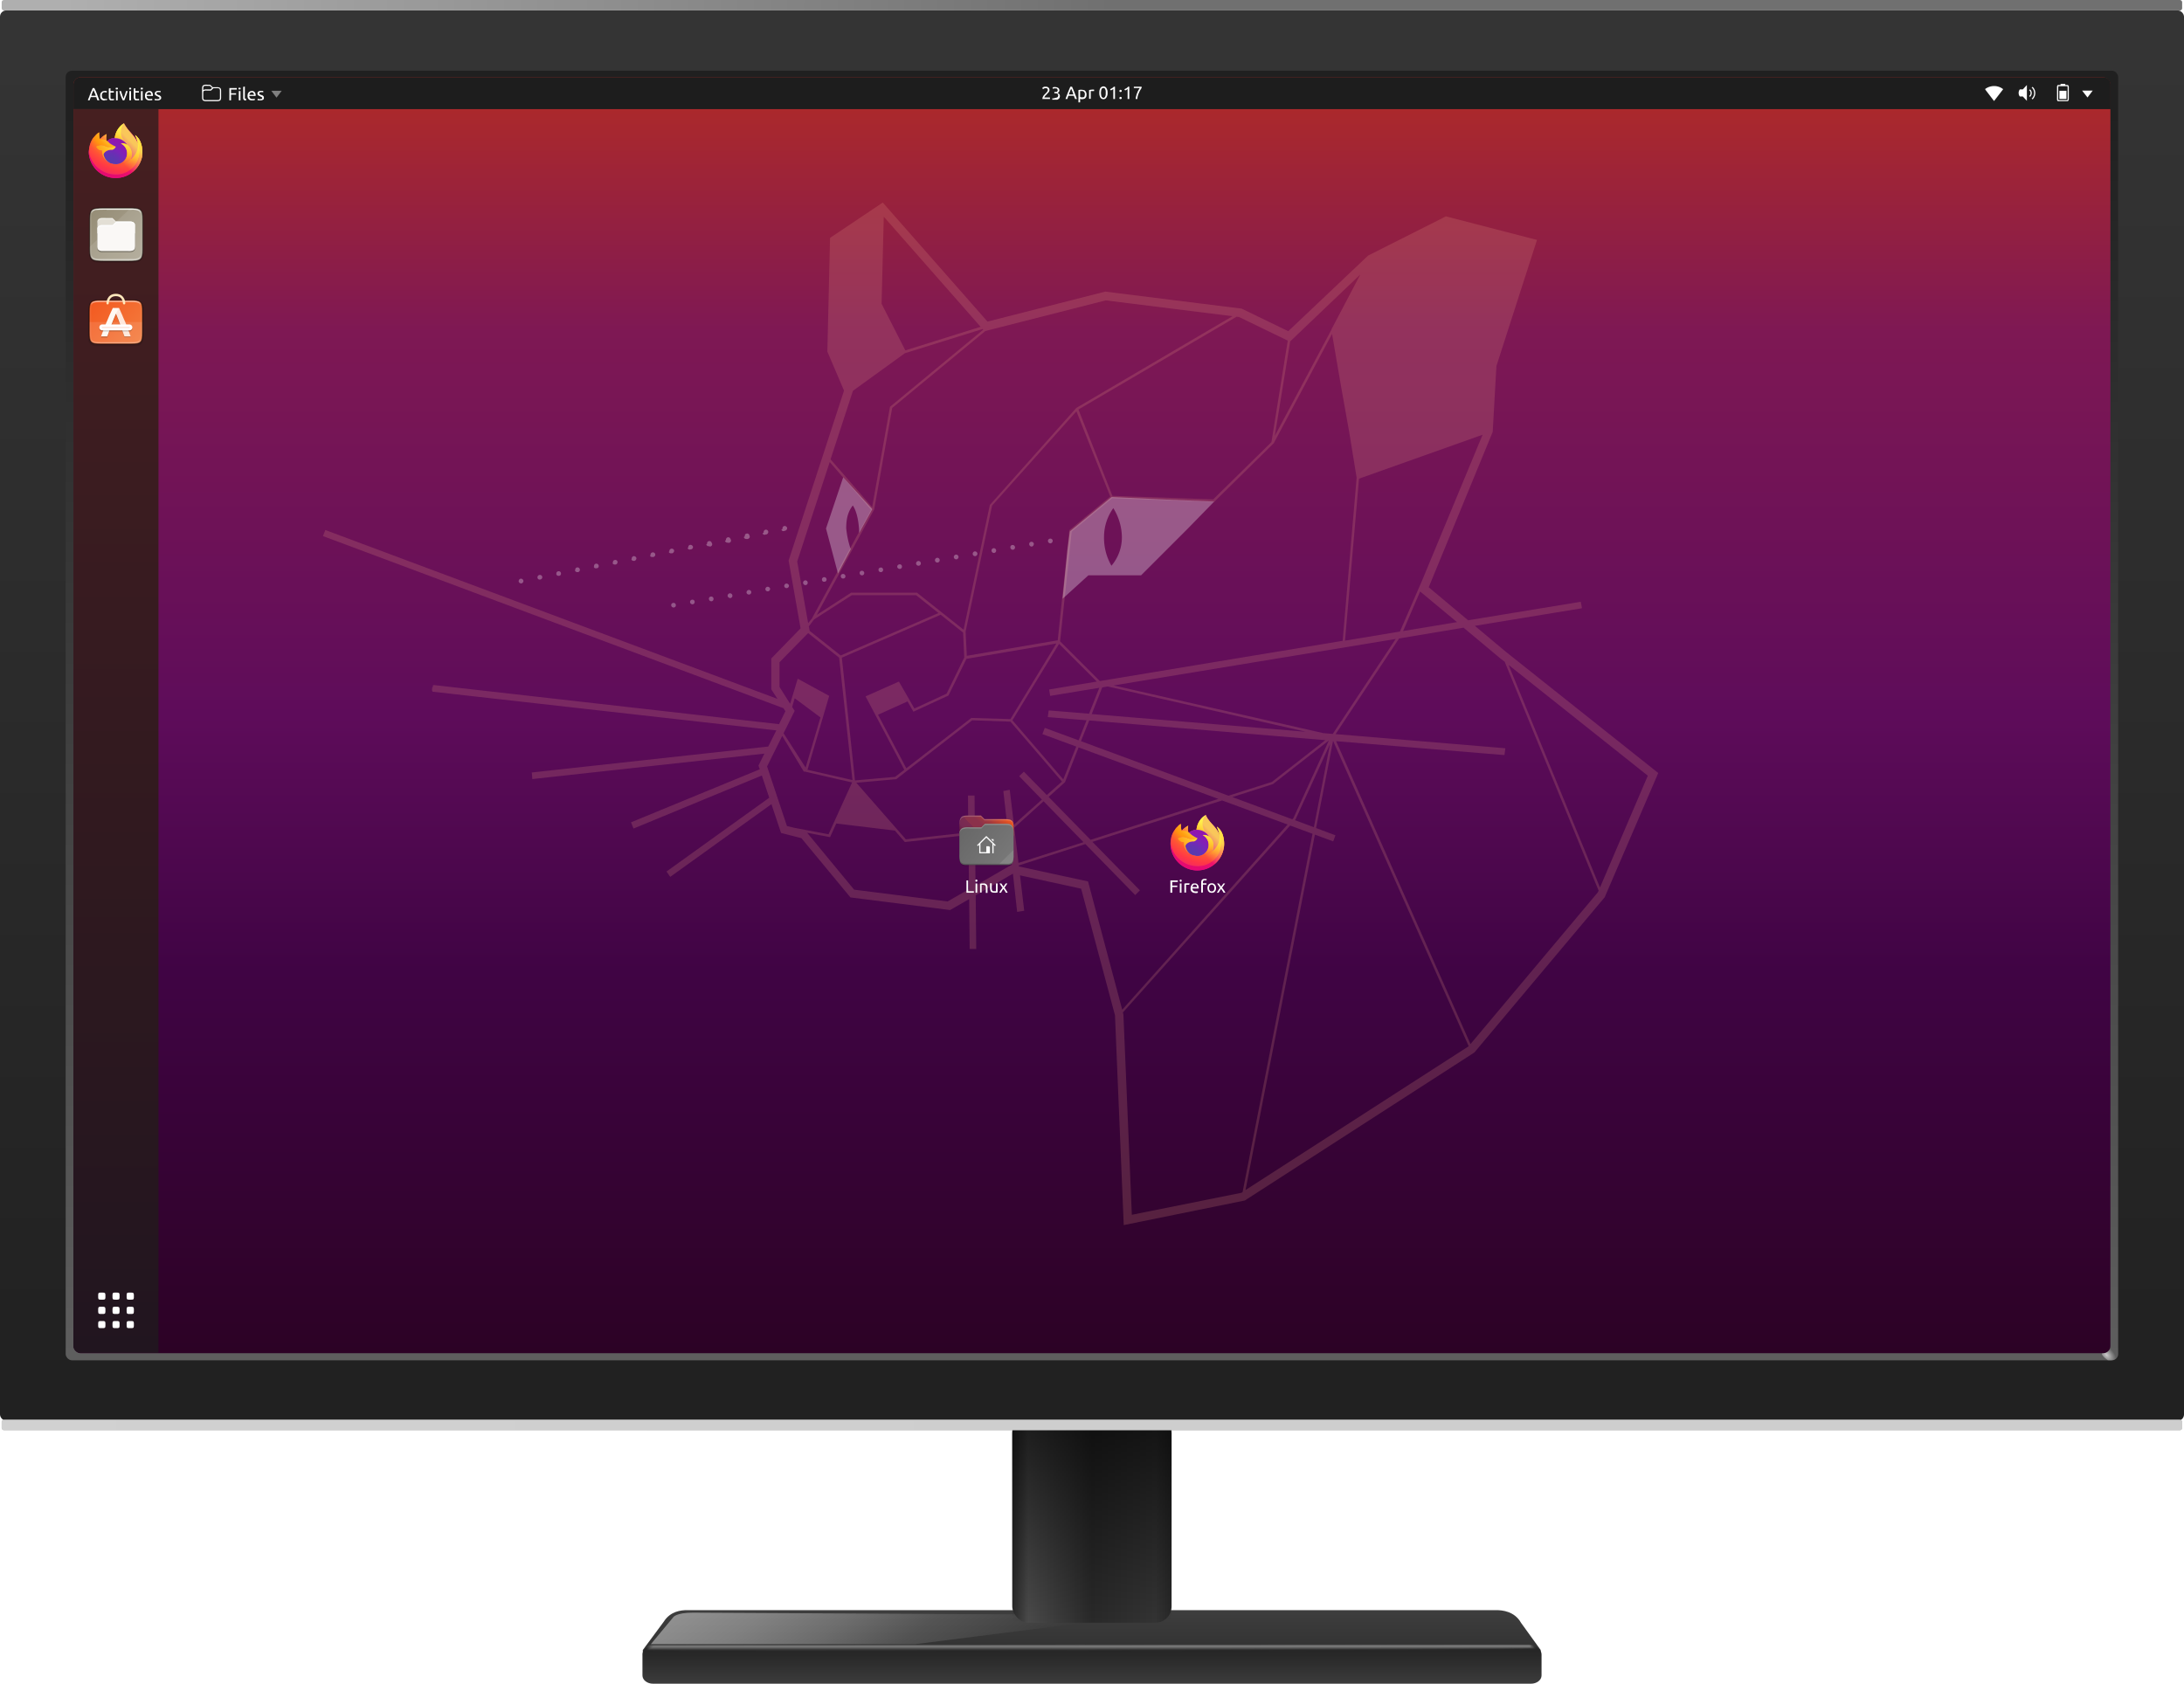 <svg xmlns="http://www.w3.org/2000/svg" xmlns:xlink="http://www.w3.org/1999/xlink" viewBox="0 0 1296.9 1000"><defs><linearGradient id="o" x1="648.6" x2="648.6" y1="952.3" y2="1004.7" gradientTransform="matrix(-1 0 0 1 1296.9 0)" gradientUnits="userSpaceOnUse"><stop offset="0" stop-color="#404040"/><stop offset=".5" stop-color="#333"/><stop offset="1" stop-color="#212121"/></linearGradient><linearGradient id="p" x1="648.5" x2="648.5" y1="1002.4" y2="971.6" gradientTransform="matrix(-1 0 0 1 1296.9 0)" gradientUnits="userSpaceOnUse"><stop offset="0" stop-color="#404040"/><stop offset="0" stop-color="#3f3f3f"/><stop offset=".6" stop-color="#292929"/><stop offset=".9" stop-color="#212121"/></linearGradient><linearGradient id="q" x1="858.3" x2="659.5" y1="845.8" y2="1102.7" gradientTransform="matrix(-1 0 0 1 1296.9 0)" gradientUnits="userSpaceOnUse"><stop offset="0" stop-color="#fff"/><stop offset=".1" stop-color="#f9f9f9"/><stop offset=".2" stop-color="#e7e7e7"/><stop offset=".3" stop-color="#cacaca"/><stop offset=".4" stop-color="#a2a2a2"/><stop offset=".5" stop-color="#6e6e6e"/><stop offset=".7" stop-color="#303030"/><stop offset=".7" stop-color="#212121"/></linearGradient><linearGradient id="r" x1="601.1" x2="695.8" y1="902.7" y2="902.7" gradientUnits="userSpaceOnUse"><stop offset="0" stop-color="#292929"/><stop offset=".1" stop-color="#4a4a4a"/><stop offset=".5" stop-color="#292929"/><stop offset=".9" stop-color="#333"/><stop offset="1" stop-color="#272727"/></linearGradient><linearGradient id="s" x1="648.5" x2="648.5" y1="963.8" y2="849.3" gradientUnits="userSpaceOnUse"><stop offset="0" stop-opacity="0"/><stop offset="1" stop-opacity=".6"/></linearGradient><linearGradient id="t" x1="11330.7" x2="11330.7" y1="-11587.9" y2="-7379.1" gradientTransform="matrix(.2 0 0 -.2 -1581.4 -1446.6)" gradientUnits="userSpaceOnUse"><stop offset="0" stop-color="#202020"/><stop offset="1" stop-color="#343434"/></linearGradient><linearGradient id="u" x1="11330.7" x2="11330.7" y1="-11443.8" y2="-7559.8" gradientTransform="matrix(.2 0 0 -.2 -1581.4 -1446.6)" gradientUnits="userSpaceOnUse"><stop offset="0" stop-color="#616161"/><stop offset="1" stop-color="#202020"/></linearGradient><linearGradient id="w" x1="8091.2" x2="11210.6" y1="-7366.1" y2="-7366.1" gradientTransform="matrix(.2 0 0 -.2 -1581.4 -1446.6)" gradientUnits="userSpaceOnUse"><stop offset="0" stop-color="#afafaf"/><stop offset="1" stop-color="#707070"/></linearGradient><linearGradient id="x" x1="8054.6" x2="11210.6" y1="-10417.9" y2="-10417.9" gradientTransform="matrix(.2 0 0 -.2 -1581.4 -1204)" gradientUnits="userSpaceOnUse"><stop offset="0" stop-color="#929292"/><stop offset="1" stop-color="#8a8a8a"/></linearGradient><linearGradient id="y" x1="11330.7" x2="11330.7" y1="-10435.2" y2="-10414.4" gradientTransform="matrix(.2 0 0 -.2 -1581.4 -1204)" gradientUnits="userSpaceOnUse"><stop offset="0" stop-color="#5a5a5a"/><stop offset="1" stop-color="#8a8a8a" stop-opacity="0"/></linearGradient><linearGradient id="z" x1="11330.7" x2="11330.7" y1="-10433.6" y2="-10402.2" gradientTransform="matrix(.2 0 0 -.2 -1581.4 -1204)" gradientUnits="userSpaceOnUse"><stop offset="0" stop-color="#6f6f6f" stop-opacity="0"/><stop offset="1" stop-color="#ebebeb"/></linearGradient><linearGradient id="A" x1="648.5" x2="648.5" y1="803.6" y2="45.9" gradientUnits="userSpaceOnUse"><stop offset="0" stop-color="#2c0225"/><stop offset=".3" stop-color="#400444"/><stop offset=".5" stop-color="#5e0c5a"/><stop offset=".8" stop-color="#7e1854"/><stop offset="1" stop-color="#b12b26"/></linearGradient><linearGradient id="B" x1="648.5" x2="648.5" y1="603.6" y2="46.2" gradientUnits="userSpaceOnUse"><stop offset=".5"/><stop offset="1" stop-opacity="0"/></linearGradient><linearGradient id="C" x1="68.9" x2="68.9" y1="803.5" y2="64.8" gradientUnits="userSpaceOnUse"><stop offset="0" stop-color="#21151f"/><stop offset="1" stop-color="#461f20"/></linearGradient><linearGradient id="D" x1="-3635.6" x2="-3602.4" y1="1316.6" y2="1355.3" gradientTransform="matrix(0 -1 -1 0 1401.3 -3430.7)" gradientUnits="userSpaceOnUse"><stop offset="0" stop-color="#f37e40"/><stop offset="1" stop-color="#f34f17"/></linearGradient><linearGradient id="b" x1="68.8" x2="68.8" y1="804.7" y2="779.5" gradientTransform="matrix(1 0 0 -1 0 983.4)" gradientUnits="userSpaceOnUse"><stop offset="0" stop-color="#fff"/><stop offset=".1" stop-color="#fff" stop-opacity=".1"/><stop offset=".9" stop-color="#fff" stop-opacity=".1"/><stop offset="1" stop-color="#fff" stop-opacity=".5"/></linearGradient><linearGradient id="F" x1="540.4" x2="574.1" y1="4466.2" y2="4499.9" gradientTransform="matrix(0 1 1 0 -4414 -418)" gradientUnits="userSpaceOnUse"><stop offset="0" stop-color="#948b74"/><stop offset="1" stop-color="#aea795"/></linearGradient><linearGradient id="G" x1="541.8" x2="572.7" y1="4483" y2="4483" gradientTransform="matrix(0 1 1 0 -4414 -418)" xlink:href="#b"/><linearGradient id="c" x1="77.6" x2="51.2" y1="905.1" y2="879.5" gradientTransform="matrix(1 0 0 -1 3.7 983.4)" gradientUnits="userSpaceOnUse"><stop offset=".1" stop-color="#fff44f"/><stop offset=".1" stop-color="#ffe847"/><stop offset=".2" stop-color="#ffc830"/><stop offset=".4" stop-color="#ff980e"/><stop offset=".4" stop-color="#ff8b16"/><stop offset=".5" stop-color="#ff672a"/><stop offset=".5" stop-color="#ff3647"/><stop offset=".7" stop-color="#e31587"/></linearGradient><linearGradient id="n" x1="77.3" x2="54.8" y1="905.2" y2="882.7" gradientTransform="matrix(1 0 0 -1 3.7 983.4)" gradientUnits="userSpaceOnUse"><stop offset=".2" stop-color="#fff44f" stop-opacity=".8"/><stop offset=".3" stop-color="#fff44f" stop-opacity=".6"/><stop offset=".5" stop-color="#fff44f" stop-opacity=".2"/><stop offset=".6" stop-color="#fff44f" stop-opacity="0"/></linearGradient><linearGradient id="H" x1="720" x2="693.5" y1="494.2" y2="468.7" xlink:href="#c"/><linearGradient id="S" x1="719.6" x2="697.1" y1="494.4" y2="471.9" xlink:href="#n"/><linearGradient id="T" x1="-234.4" x2="-202.1" y1="113.1" y2="143.3" gradientTransform="matrix(1 0 0 -1 800 623.4)" gradientUnits="userSpaceOnUse"><stop offset="0" stop-color="#2c001e"/><stop offset=".1" stop-color="#2c001e"/><stop offset=".2" stop-color="#370626"/><stop offset=".3" stop-color="#55163b"/><stop offset=".4" stop-color="#772953"/><stop offset=".5" stop-color="#7c2b51"/><stop offset=".5" stop-color="#8b314b"/><stop offset=".6" stop-color="#8b314b"/><stop offset=".7" stop-color="#a33a41"/><stop offset=".8" stop-color="#c44732"/><stop offset=".9" stop-color="#e65524"/><stop offset="1" stop-color="#e65524"/></linearGradient><linearGradient id="U" x1="-230.4" x2="-198.1" y1="134.1" y2="109.5" gradientTransform="matrix(1 0 0 -1 800 623.4)" gradientUnits="userSpaceOnUse"><stop offset="0" stop-color="#666"/><stop offset="1" stop-color="#7a7a7a"/></linearGradient><radialGradient id="a" cx="-6599.7" cy="2178.1" r="7.2" gradientTransform="rotate(-135 -2205.3 647.3) scale(.59 .98)" gradientUnits="userSpaceOnUse"><stop offset="0" stop-color="#ccc"/><stop offset="1" stop-color="#c1c1c1" stop-opacity="0"/></radialGradient><radialGradient id="v" cx="-1085" cy="-1164.3" r="7.2" gradientTransform="matrix(.42 -.42 -.69 -.69 903.2 -454.4)" xlink:href="#a"/><radialGradient id="d" cx="-7898.6" cy="9430.5" r="33.2" gradientTransform="matrix(1 0 0 -1 7978.7 9507.4)" gradientUnits="userSpaceOnUse"><stop offset=".1" stop-color="#ffbd4f"/><stop offset=".2" stop-color="#ffac31"/><stop offset=".3" stop-color="#ff9d17"/><stop offset=".3" stop-color="#ff980e"/><stop offset=".4" stop-color="#ff563b"/><stop offset=".5" stop-color="#ff3750"/><stop offset=".7" stop-color="#f5156c"/><stop offset=".8" stop-color="#eb0878"/><stop offset=".9" stop-color="#e50080"/></radialGradient><radialGradient id="e" cx="-7910.8" cy="9416.9" r="33.2" gradientTransform="matrix(1 0 0 -1 7978.7 9507.4)" gradientUnits="userSpaceOnUse"><stop offset=".3" stop-color="#960e18"/><stop offset=".3" stop-color="#b11927" stop-opacity=".7"/><stop offset=".4" stop-color="#db293d" stop-opacity=".3"/><stop offset=".5" stop-color="#f5334b" stop-opacity=".1"/><stop offset=".5" stop-color="#ff3750" stop-opacity="0"/></radialGradient><radialGradient id="f" cx="-7906.8" cy="9438" r="24.1" gradientTransform="matrix(1 0 0 -1 7978.7 9507.4)" gradientUnits="userSpaceOnUse"><stop offset=".1" stop-color="#fff44f"/><stop offset=".3" stop-color="#ffdc3e"/><stop offset=".5" stop-color="#ff9d12"/><stop offset=".5" stop-color="#ff980e"/></radialGradient><radialGradient id="g" cx="-7914.4" cy="9408.3" r="15.8" gradientTransform="matrix(1 0 0 -1 7978.7 9507.4)" gradientUnits="userSpaceOnUse"><stop offset=".3" stop-color="#3a8ee6"/><stop offset=".5" stop-color="#5c79f0"/><stop offset=".7" stop-color="#9059ff"/><stop offset="1" stop-color="#c139e6"/></radialGradient><radialGradient id="h" cx="-8448.8" cy="9396.2" r="8.4" gradientTransform="matrix(.97 -.23 -.28 -1.14 10866 8795.2)" gradientUnits="userSpaceOnUse"><stop offset=".2" stop-color="#9059ff" stop-opacity="0"/><stop offset=".3" stop-color="#8c4ff3" stop-opacity=".1"/><stop offset=".8" stop-color="#7716a8" stop-opacity=".5"/><stop offset="1" stop-color="#6e008b" stop-opacity=".6"/></radialGradient><radialGradient id="i" cx="-7911.2" cy="9431.9" r="11.4" gradientTransform="matrix(1 0 0 -1 7978.7 9507.4)" gradientUnits="userSpaceOnUse"><stop offset="0" stop-color="#ffe226"/><stop offset=".1" stop-color="#ffdb27"/><stop offset=".3" stop-color="#ffc82a"/><stop offset=".5" stop-color="#ffa930"/><stop offset=".7" stop-color="#ff7e37"/><stop offset=".8" stop-color="#ff7139"/></radialGradient><radialGradient id="j" cx="-7902.2" cy="9439.1" r="48.5" gradientTransform="matrix(1 0 0 -1 7978.7 9507.4)" gradientUnits="userSpaceOnUse"><stop offset=".1" stop-color="#fff44f"/><stop offset=".5" stop-color="#ff980e"/><stop offset=".6" stop-color="#ff5634"/><stop offset=".7" stop-color="#ff3647"/><stop offset=".9" stop-color="#e31587"/></radialGradient><radialGradient id="k" cx="-7509" cy="14013.4" r="35.5" gradientTransform="matrix(.1 1 .65 -.07 -8290 8509.4)" gradientUnits="userSpaceOnUse"><stop offset="0" stop-color="#fff44f"/><stop offset=".1" stop-color="#ffe847"/><stop offset=".2" stop-color="#ffc830"/><stop offset=".3" stop-color="#ff980e"/><stop offset=".4" stop-color="#ff8b16"/><stop offset=".5" stop-color="#ff672a"/><stop offset=".6" stop-color="#ff3647"/><stop offset=".7" stop-color="#e31587"/></radialGradient><radialGradient id="l" cx="-7911.4" cy="9427.6" r="30.3" gradientTransform="matrix(1 0 0 -1 7978.7 9507.4)" gradientUnits="userSpaceOnUse"><stop offset=".1" stop-color="#fff44f"/><stop offset=".5" stop-color="#ff980e"/><stop offset=".6" stop-color="#ff5634"/><stop offset=".7" stop-color="#ff3647"/><stop offset=".9" stop-color="#e31587"/></radialGradient><radialGradient id="m" cx="-7903.4" cy="9425.9" r="33.2" gradientTransform="matrix(1 0 0 -1 7978.7 9507.4)" gradientUnits="userSpaceOnUse"><stop offset=".1" stop-color="#fff44f"/><stop offset=".2" stop-color="#ffe141"/><stop offset=".5" stop-color="#ffaf1e"/><stop offset=".6" stop-color="#ff980e"/></radialGradient><radialGradient id="I" cx="-7256.3" cy="9019.7" r="33.2" xlink:href="#d"/><radialGradient id="J" cx="-7268.4" cy="9006.1" r="33.2" xlink:href="#e"/><radialGradient id="K" cx="-7264.4" cy="9027.2" r="24.1" xlink:href="#f"/><radialGradient id="L" cx="-7272.1" cy="8997.4" r="15.8" xlink:href="#g"/><radialGradient id="M" cx="-7920.9" cy="8926.2" r="8.4" xlink:href="#h"/><radialGradient id="N" cx="-7268.8" cy="9021" r="11.4" xlink:href="#i"/><radialGradient id="O" cx="-7259.9" cy="9028.3" r="48.5" xlink:href="#j"/><radialGradient id="P" cx="-7033.2" cy="14920.6" r="35.5" xlink:href="#k"/><radialGradient id="Q" cx="-7269.1" cy="9016.8" r="30.3" xlink:href="#l"/><radialGradient id="R" cx="-7261.1" cy="9015" r="33.2" xlink:href="#m"/><clipPath id="E"><path fill="none" d="M84.2 185.5c0-6.2-.6-6.9-6.8-6.8H60.2c-6.2-.1-6.8.6-6.8 6.8v11.6c0 6.2.6 6.8 6.8 6.8h17.2c6.2 0 6.8-.6 6.8-6.8z"/></clipPath></defs><g style="isolation:isolate"><path fill="url(#o)" d="M381.7 980c0 5.1.8 14.2 4.3 14.2h524.6c3.5 0 4.3-9.1 4.3-14.2l-11.7-16.2c-3.8-6.8-11.1-7.5-14.6-7.5H408c-3.5 0-9.9.6-13.8 6.8z"/><path fill="url(#p)" d="M381.5 995.1c0 2.7 2.8 4.9 6.3 4.9h521.3c3.5 0 6.3-2.2 6.3-4.9v-12.5c0-2.7-2.8-4.9-6.3-4.9H387.8c-3.5 0-6.3 2.2-6.3 4.9z"/><path fill="url(#q)" d="M679.8 959.2l-136.3 17.3h-157l13.3-16s1.7-2.7 11.6-2.7z" opacity=".5" style="mix-blend-mode:screen"/><g opacity=".5" style="mix-blend-mode:screen"><path fill="#2e2e2e" d="M386 976.5a3.2 3.2 0 00-3.2 3.4v.7c1.9.9 528.3.1 530-1.1.1-1.9-2.8-3.2-4.6-3.2z" opacity=".1"/><path fill="#3b3b3b" d="M386.3 976.6a2.9 2.9 0 00-3.1 3.1l.1.7c1.7.8 527.5.1 529-1s-2.3-3-4.2-3z" opacity=".1"/><path fill="#484848" d="M386.6 976.7c-1.9 0-3.2 1.3-2.9 2.9l.1.6c.1 0 526.8 0 528.1-.9s-2-2.8-3.8-2.8z" opacity=".2"/><path fill="#545454" d="M386.8 976.8c-1.8 0-3.1 1.2-2.7 2.6s.1.6.1.6c1.5.7 526.1 0 527.3-.8s-1.6-2.6-3.5-2.6z" opacity=".3"/><path fill="#616161" d="M387.1 976.9c-1.8 0-3 1.1-2.5 2.4v.5c1.3.6 525.3 0 526.3-.8s-1.1-2.3-3-2.3z" opacity=".4"/><path fill="#6e6e6e" d="M387.4 977c-1.8 0-3 1-2.4 2.2l.2.4c.1 0 524.5 0 525.4-.7s-.8-2.1-2.6-2.1z" opacity=".5"/><path fill="#7b7b7b" d="M387.7 977.1c-1.8 0-2.9.9-2.2 1.9s.1.4.2.4 523.7 0 524.5-.6-.4-1.9-2.3-1.9z" opacity=".5"/><path fill="#888" d="M388 977.2c-1.8 0-2.8.8-2.1 1.7s.2.3.3.3 522.9 0 523.6-.5-.1-1.7-1.9-1.7z" opacity=".6"/><path fill="#949494" d="M388.3 977.3c-1.8 0-2.8.8-1.9 1.4s.2.3.3.3 522.1-.1 522.6-.4.4-1.5-1.5-1.5z" opacity=".7"/><path fill="#a1a1a1" d="M388.5 977.4c-1.7 0-2.6.7-1.7 1.2l.3.2c.5.2 521.4-.1 521.8-.4s.7-1.2-1.1-1.2z" opacity=".8"/><path fill="#aeaeae" d="M388.8 977.5c-1.7 0-2.6.6-1.5 1h.3c.3.1 520.6-.1 520.9-.3s1.1-1-.7-1z" opacity=".8"/><path fill="#bbb" d="M389.1 977.6c-1.7 0-2.5.5-1.4.7h.4c.1.1 519.8-.1 519.9-.2 1.7-.2 1.5-.8-.3-.8z" opacity=".9"/><path fill="#c8c8c8" d="M907.7 977.5l-518.3.2c-1.8 0-2.6.5-.8.5h519c1.8-.1 1.9-.7.1-.7z"/></g><rect width="94.6" height="122.2" x="601.1" y="841.6" fill="url(#r)" rx="9.7"/><path fill="url(#s)" d="M601.1 849.3h94.6v114.5h-94.6z"/><rect width="1296.9" height="837.6" y="6.2" fill="url(#t)" rx="3.7"/><rect width="1218.8" height="765.9" x="39" y="42" fill="url(#u)" rx="3.7"/><path fill="url(#a)" d="M40.7 800.5a9.6 9.6 0 00-1.7 2.6c0 3.5 1.1 5.1 6 4.8l1.7-1.3c5.3-5.4-3-1-3.1-8.2a11.2 11.2 0 00-2.9 2.1z"/><path fill="url(#v)" d="M1256 800.5a12.1 12.1 0 011.9 2.3c.2 3.3-.9 5.6-6.2 5.1l-1.7-1.3c-5.6-5.4 3-.6 3.1-8.2a11.2 11.2 0 012.9 2.1z"/><rect width="1294.8" height="6.2" x="1" fill="url(#w)" rx="1.3"/><rect width="1294.8" height="6.2" x="1" y="843.2" fill="url(#x)" rx="1.3"/><rect width="1294.8" height="6.2" x="1" y="843.2" fill="url(#y)" rx="1.3"/><rect width="1294.8" height="6.2" x="1" y="843.2" fill="url(#z)" opacity=".7" rx="1.3" style="isolation:isolate"/><rect width="1209.6" height="757.8" x="43.6" y="45.9" fill="url(#A)" rx="4.3"/><path fill="#e99d82" d="M894.3 387.2l-18.5-15.5 62.7-10.3.9-.2-.7-3.8-66.9 11-23.4-19.6 38-92.3 2.2-39.1 24.1-74.9-54.1-14-46.2 23.3-47.4 44.9-27.7-13.4-81-10.1-69.9 17.8-62.2-70.7-31.3 21-1.6 67.5 9.9 23.2-32.9 100.9 7.1 40.3-17.4 17.9v18.3l3.7 5.7-268.5-100.3-1.4 3.6 273.4 102.2 1.2 1.8-3.8 7.7-204.7-23.2h-.8v1.1h-.4l-.2 2.2h.3v.6l204.2 23-4.8 9.6-140.4 15.4.3 3.9 137.8-15.1-3.5 7.1.8 2.2-76.5 31.5 1.5 3.7 76.2-31.5 4.4 13.2-61 43.8 2.2 3.2 60.1-43.2 5.7 17.1 12.1 3.1L505 533l59.2 7.5 11.3-6.5.3 29.6h3.9l-.3-31.9 21.9-12.7h.2l2.5 22.6 4.2-.7-2.5-21 36.3 7.9 20.1 75.2 5.2 124.6 71.9-14.6 136-87.7.3-.2 77.4-92.2 31.8-73.8zM646.1 523.5l-41.1-8.9v-.6l39.5-12.7 29.6 30.3 2.8-2.8-28.2-28.8 77-24.6 38.9 14.3-98.2 110zm-138.9 4.9l-27.9-33.8 11.5 2.2 2.1.4 3.7-8.1 34.8 4.2 5.9 6.8 37.8-4.2.3 32.2-12.7 7.3zm-39.9-37.8l-11.8-35.4 9-18.1 12.9 21.3.3-.2 19.9 4.6 8.4 1.9-14 30.8-20.6-3.9zm511.2-29.9l-28.4 66.4-42-102.3-12.3-29.9zM925.9 472l23.4 57-.5 1-75.6 90.1-79.8-179.9 99.2 8.2h.8l.5-4-100.8-8.4 37.7-56.8 38.3-6.4 22 18.4 2.4 1.8zm-158.5 14.6l-35.6-13.2 24.1-7.7 33.2-25.9-21 46zM505.8 353.5H544l13.3 10.6-58.1 25.2-18.4-14.6-.5-2.7 3.1-4.1zm133.4-109.2l20.1 50.6-24.2 19.9h-.1l-6.9 65.5-54 9.2-.7-14.4 15.7-74.8zm21.2 51.6l60.3 2.2h.3l35.2-34.7h.1l34.7-65.1 5.5 32.1 4.7 26.3 4.4 27-8.3 96.9-144.2 23.9-23.6-23.6 6.9-65.2zm-40 136.4L619 436l20.1 7.4-7.7 19.5-30.2-35.1 27.7-45.4 22.4 22.4-28.3 4.7.6 3.8 29.2-4.8-6.1 15.4-23.2-1.9h-.8l-.5 3.9 23 1.9-4.7 11.9zm-18.3 57.5l-2.5-20.7-3.8.7 2.5 22.1-19.4 2.1-.2-21.5h-3.9l.2 21.9-37.1 4.1-29.4-33.6 23.4-2.1h.3l6.7-5.2 38.4-29.8 22.7.8 30.6 35.6-9 8-13.6-13.9-2.8 2.7 13.5 13.9-13.1 11.7zm-63.2-73.2l3.5 6.1 20.8-9.6 10.7-21.8 53.4-9.1-27.3 44.9-23-.7h-.2l-38.6 29.9-16.8-31.8zm61.5 11.3zm185.3 7.5l-124.4-28.3 167.5-27.6-37.4 56.4zm-128-27.7l117.7 26.9-127.1-10.5 6.2-15.8zm-85.1-17.2L562.1 412l-19.1 8.8-9.2-16-19.8 8.8 23 43.6-5.5 4.2-23.8 2.1-.4-3.9-7.4-69 58.7-25.5 13.3 10.6zm29.7 101.1l13.6-12.3 3.8-3.4 23.7 24.3-38.6 12.3zm20.4-18.3l9.7-8.7 8.1-20.7 83 30.6-75.9 24.3zm132.6-8.9l-25.8 8.2-87.6-32.4 4.9-12.3L787 439.6zm77.9-89.6l10.1-23.5 21.9 18.2zm-1.9.3l-32.6 5.4 8.3-96.2 73.4-26.1-35.9 86.5zM807.8 163l-17.1 32.5v.2L757 258.9l9.1-56.1zm-72 25.3l28.9 14-9.7 60.3-34.6 34-59.8-2.1-20.2-51.3 93.9-55.1zm-96.7 54l-51.2 57.5h-.1L572.2 374l-27.7-22h-39.1L485 365.2l34.1-62.6 10.7-60.3 55.3-45.7 71.5-18.2 75.3 9.4zm-101.5-34.2l-14.1-27.7 1.3-51.7 57.5 65.4zm-31.1 24l30.8-22.3 46.2-14.4.4.4-55.4 45.8-10.6 59.6-24.7-28.4zm-13.8 42.3l24.6 28.4-35 64.2h.1l-2.5 3.1-6.5-36.6zm-29.8 118.9l17-17.3 18.4 14.6 7.9 72.7-19.6-4.5-7.1-1.6 12.9-43.9-18.7-10.2-4.5 14.9-6.3-10zm7.5 26.6l1.5-5.2 15.3 11.4-8.8 29.8-13.1-20.4 6.6-13.3zM579 495.5l19.5-2.2 2.3 20.4h-.3L579.3 526zm189.9-8.4l.4-.4 20.5-44.8-9.6 49.4zm-31.6 221.3l-65.2 13.1-5-119-.3-1.2 99.3-111 13.3 4.9-41.5 212.7zm43.5-212.7l10.9 4 1.3-3.6-11.5-4.3 10.1-51.8 80.2 180.6.3.8-132.5 85.4z" opacity=".2"/><path fill="#fff" d="M398.6 359.7a1.3 1.3 0 011.1-1.6 1.3 1.3 0 011.6 1.1 1.3 1.3 0 01-1.1 1.6h-.3a1.4 1.4 0 01-1.3-1.1zm11.2-1.9a1.3 1.3 0 011.1-1.6 1.3 1.3 0 011.6 1.1 1.4 1.4 0 01-1.1 1.6h-.2a1.4 1.4 0 01-1.4-1.1zm11.2-1.9a1.3 1.3 0 011.1-1.6 1.4 1.4 0 011.6 1.2 1.4 1.4 0 01-1.1 1.6h-.3a1.4 1.4 0 01-1.3-1.2zm11.1-1.9a1.4 1.4 0 011.2-1.6 1.4 1.4 0 011.6 1.2 1.4 1.4 0 01-1.1 1.6h-.3a1.6 1.6 0 01-1.4-1.2zm11.2-2a1.5 1.5 0 011.2-1.6 1.4 1.4 0 011.6 1.1 1.4 1.4 0 01-1.1 1.6h-.3a1.4 1.4 0 01-1.4-1.1zm11.2-1.9a1.5 1.5 0 011.1-1.6h.1a1.5 1.5 0 011.6 1.1 1.5 1.5 0 01-1.2 1.6h-.2a1.4 1.4 0 01-1.4-1.1zm11.2-1.9a1.5 1.5 0 011.1-1.6 1.6 1.6 0 011.7 1.1 1.5 1.5 0 01-1.2 1.6h-.2a1.4 1.4 0 01-1.4-1.1zm11.2-1.9a1.4 1.4 0 011.1-1.6 1.4 1.4 0 011.6 1.1 1.4 1.4 0 01-1.1 1.7h-.2a1.4 1.4 0 01-1.4-1.2zm11.2-1.9a1.4 1.4 0 011.1-1.6 1.4 1.4 0 011.6 1.1 1.3 1.3 0 01-1.1 1.6h-.3a1.2 1.2 0 01-1.3-1.1zm11.2-1.9a1.3 1.3 0 011.1-1.6 1.4 1.4 0 011.6 1.1 1.3 1.3 0 01-1.1 1.6h-.3a1.3 1.3 0 01-1.3-1.2zm11.2-1.9a1.3 1.3 0 011.1-1.6 1.4 1.4 0 011.6 1.1 1.4 1.4 0 01-1.1 1.6h-.3a1.4 1.4 0 01-1.3-1.1zm11.2-1.9a1.3 1.3 0 011.1-1.6 1.3 1.3 0 011.6 1.1 1.4 1.4 0 01-1.1 1.6h-.3a1.3 1.3 0 01-1.3-1.1zm11.1-1.9a1.4 1.4 0 011.2-1.6 1.3 1.3 0 011.6 1.1 1.4 1.4 0 01-1.1 1.6h-.3a1.6 1.6 0 01-1.4-1.1zm11.2-1.9a1.5 1.5 0 011.2-1.7 1.4 1.4 0 011.6 1.2 1.4 1.4 0 01-1.2 1.6h-.2a1.5 1.5 0 01-1.4-1.1zm11.2-2a1.5 1.5 0 011.2-1.6 1.4 1.4 0 011.6 1.2 1.4 1.4 0 01-1.2 1.6h-.2a1.4 1.4 0 01-1.4-1.2zm11.2-1.9a1.5 1.5 0 011.2-1.6 1.5 1.5 0 011.6 1.2 1.5 1.5 0 01-1.2 1.6h-.2a1.4 1.4 0 01-1.4-1.2zm11.2-1.9a1.5 1.5 0 011.1-1.6 1.5 1.5 0 011.7 1.2 1.5 1.5 0 01-1.2 1.6h-.2a1.4 1.4 0 01-1.4-1.2zm11.2-1.9a1.4 1.4 0 011.1-1.6 1.4 1.4 0 011.6 1.1 1.4 1.4 0 01-1.1 1.7h-.3a1.4 1.4 0 01-1.3-1.2zm11.2-1.9a1.3 1.3 0 011.1-1.6 1.4 1.4 0 011.6 1.1 1.4 1.4 0 01-1.1 1.7h-.3a1.4 1.4 0 01-1.3-1.2zm11.2-1.9a1.3 1.3 0 011.1-1.6 1.4 1.4 0 011.6 1.1 1.6 1.6 0 01-1.1 1.7h-.3a1.4 1.4 0 01-1.3-1.2zm11.1-1.9a1.4 1.4 0 011.2-1.6 1.4 1.4 0 011.6 1.1 1.6 1.6 0 01-1.1 1.7h-.3a1.5 1.5 0 01-1.4-1.2zM308 345.4a1.6 1.6 0 011.1-1.7 1.5 1.5 0 011.7 1.2 1.5 1.5 0 01-1.1 1.6h-.3a1.5 1.5 0 01-1.4-1.1zm11.2-2.2a1.4 1.4 0 011.1-1.7 1.4 1.4 0 011.7 1.1 1.4 1.4 0 01-1.2 1.6h-.2a1.2 1.2 0 01-1.4-1zm11.2-2.3a1.3 1.3 0 011.1-1.6 1.3 1.3 0 011.6 1.1 1.3 1.3 0 01-1.1 1.6h-.3a1.4 1.4 0 01-1.4-1zm11.2-2.2a1.4 1.4 0 011.1-1.7 1.4 1.4 0 011.6 1.1 1.4 1.4 0 01-1 1.7h-.4a1.5 1.5 0 01-1.5-1zm11.2-2.3a1.3 1.3 0 011.1-1.6 1.4 1.4 0 011.6 1.1 1.3 1.3 0 01-1 1.6h-.4a1.2 1.2 0 01-1.5-.9zm11.2-2.2a1.3 1.3 0 011-1.6h.1a1.3 1.3 0 011.6 1.1 1.5 1.5 0 01-1.1 1.6h-.6a1.4 1.4 0 01-1.3-.9zm11.1-2.2a1.6 1.6 0 011.1-1.7 1.6 1.6 0 011.7 1.1 1.6 1.6 0 01-1.1 1.7h-.6a1.4 1.4 0 01-1.3-.9zm11.2-2.3a1.4 1.4 0 011.1-1.6 1.4 1.4 0 011.7 1.1 1.4 1.4 0 01-1.1 1.6h-.6a1.3 1.3 0 01-1.4-.8zm11.2-2.2a1.4 1.4 0 011.1-1.6 1.4 1.4 0 011.7 1 1.6 1.6 0 01-1.1 1.7h-.6a1.4 1.4 0 01-1.5-.8zm11.2-2.3a1.4 1.4 0 011.1-1.6 1.6 1.6 0 011.7 1.1 1.4 1.4 0 01-1.2 1.6h-.2a1.4 1.4 0 01-1.8-.7zm11.2-2.2a1.3 1.3 0 011-1.6h.1a1.3 1.3 0 011.6 1 1.3 1.3 0 01-.2 1.9 1.2 1.2 0 01-1.4.1h-.3a1.4 1.4 0 01-1.3-1.1zm11.2-2.2a1.5 1.5 0 011.1-1.7 1.4 1.4 0 011.6 1.1 1.4 1.4 0 01-.3 2 1.7 1.7 0 01-1.4.1h-.3a1.5 1.5 0 01-1.3-1.1zm11.2-2.3a1.3 1.3 0 011.1-1.6 1.3 1.3 0 011.6 1.1 1.3 1.3 0 01-.5 1.9 1.6 1.6 0 01-1.2.2h-.3a1.4 1.4 0 01-1.3-1.1zm11.2-2.2a1.4 1.4 0 011.1-1.7 1.4 1.4 0 011.6 1.1 1.5 1.5 0 01-1.1 1.7h-.3a1.4 1.4 0 01-1.9-.4l-.1-.2zm11.2-2.2a1.4 1.4 0 011-1.7h.1a1.5 1.5 0 011.6 1.1 1.6 1.6 0 01-1.1 1.7h-.3a1.3 1.3 0 01-1.9-.4l-.1-.2zM692.3 296.7l-32.2-1.5-24.8 20.4-1.4 10.9-2.9 29.1 15.3-13.9h31.3l27.7-27.7 15.7-16.1zM660 336a33.1 33.1 0 01-4.4-17.1 29.3 29.3 0 015.5-17.1 33.3 33.3 0 015.1 17.4A26 26 0 01660 336zm-157.5-22.3c0-7.4 1.9-10.8 3.9-13.5 3.8 5.6 3.8 16.3 3.8 16.3l7.8-14.1-17.3-18.9-10.2 30.4 7.1 26.7 7.6-14.4a52.6 52.6 0 01-2.7-12.5z" opacity=".3"/><path fill="url(#C)" d="M43.6 64.8h50.5v738.7H47.8a4.2 4.2 0 01-4.2-4.2V64.8z"/><path fill="#fff" d="M60 767.7c-1.1 0-1.7 0-1.7 1.3v1.6c0 1.3.6 1.3 1.7 1.3h.9c1.1 0 1.7 0 1.7-1.3V769c0-1.2-.6-1.3-1.7-1.3zm8.5 0c-1.1 0-1.7 0-1.7 1.3v1.6c0 1.3.6 1.3 1.7 1.3h.8c1.1 0 1.7 0 1.7-1.3V769c0-1.2-.6-1.3-1.7-1.3zm8.4 0c-1.1 0-1.7 0-1.7 1.3v1.6c0 1.3.6 1.3 1.7 1.3h.9c1.1 0 1.7 0 1.7-1.3V769c0-1.2-.6-1.3-1.7-1.3zM60 776.1c-1.1 0-1.7 0-1.7 1.4v1.5c0 1.4.6 1.4 1.7 1.4h.9c1.1 0 1.7 0 1.7-1.4v-1.5c0-1.3-.6-1.4-1.7-1.4zm8.5 0c-1.1 0-1.7 0-1.7 1.4v1.5c0 1.4.6 1.4 1.7 1.4h.8c1.1 0 1.7 0 1.7-1.4v-1.5c0-1.3-.6-1.4-1.7-1.4zm8.4 0c-1.1 0-1.7 0-1.7 1.4v1.5c0 1.4.6 1.4 1.7 1.4h.9c1.1 0 1.7 0 1.7-1.4v-1.5c0-1.3-.6-1.4-1.7-1.4zM60 784.6c-1.1 0-1.7 0-1.7 1.3v1.6c0 1.3.6 1.3 1.7 1.3h.9c1.1 0 1.7 0 1.7-1.3v-1.6c0-1.3-.6-1.3-1.7-1.3zm8.5 0c-1.1 0-1.7 0-1.7 1.3v1.6c0 1.3.6 1.3 1.7 1.3h.8c1.1 0 1.7 0 1.7-1.3v-1.6c0-1.3-.6-1.3-1.7-1.3zm8.4 0c-1.1 0-1.7 0-1.7 1.3v1.6c0 1.3.6 1.3 1.7 1.3h.9c1.1 0 1.7 0 1.7-1.3v-1.6c0-1.3-.6-1.3-1.7-1.3z"/><path d="M85.3 185.8a21.2 21.2 0 00-.2-3.8 3.8 3.8 0 00-3.5-3.5 21.8 21.8 0 00-3.8-.2H59.9a20.6 20.6 0 00-3.8.2 4.8 4.8 0 00-2.5 1.1 4.5 4.5 0 00-1.1 2.4 37.9 37.9 0 00-.2 3.8v12.3a36.3 36.3 0 00.2 3.8 3.8 3.8 0 003.6 3.6l3.8.2h17.9l3.8-.2a4.5 4.5 0 002.4-1.1 4.8 4.8 0 001.1-2.5 20.6 20.6 0 00.2-3.8z" opacity=".1" style="isolation:isolate"/><path fill="url(#D)" d="M53 197.4c0 5.8.7 6.9 6.9 6.9h17.9c6.2 0 6.8-1.1 6.8-6.9v-12.3c0-5.7-.6-6.8-6.8-6.8H59.9c-6.2 0-6.9 1.1-6.9 6.8z"/><path fill="#fff" d="M53 191.3v6.1c0 6.8 1.3 6.9 8.3 6.9h15c7 0 8.3-.2 8.3-6.9v-6.1z" opacity=".1" style="isolation:isolate"/><path d="M67 183.6l-1.8 3.9-1.9 4.5-.8 1.9a11.4 11.4 0 01-.6 1.5l-1.2 3.2-.7 1.9h3.7l1.6-4.4 3.5-.2h3.5l1.6 4.4h3.7l-.7-1.9-1.2-3.2-.6-1.5-.7-1.9a73 73 0 01-1.8-4.1l-1.2-2.8-.2-.3a5.4 5.4 0 01-.5-1.1H67zm1.8 3.5h.1l1.5 3.6.5 1.5a8.9 8.9 0 01.6 1.5h-5.4l1.2-3 1.5-3.6z" opacity=".2" style="isolation:isolate"/><path fill="#fff9f2" d="M67 182.9l-1.8 3.9-1.9 4.5-.8 1.9a11.4 11.4 0 01-.6 1.5l-1.2 3.2-.7 1.9h3.7l1.6-4.4 3.5-.2 3.5.2 1.6 4.4h3.7l-.7-1.9-1.2-3.2-.6-1.5-.7-1.9a73 73 0 01-1.8-4.1l-1.9-4.3H67zm1.8 3.5h.1l1.5 3.6 1.1 3h-5.4l1.2-3 1.5-3.6z"/><path fill="#f34f17" d="M70.6 183l-1.8 3.4 1.6 3.7 1.1 3h-.9l.7 2.1h1l1.6 4.4h3.7l-.7-1.9-1.2-3.2-.6-1.5-.7-1.9a73 73 0 01-3.2-7.2z" opacity=".1" style="isolation:isolate"/><path d="M60.7 193.4h16.2a1.8 1.8 0 011.7 1.7 1.8 1.8 0 01-1.7 1.8H60.7a1.7 1.7 0 01-1.7-1.8 1.7 1.7 0 011.7-1.7z" opacity=".2" style="isolation:isolate"/><path fill="#fff" d="M60.7 192.7h16.2a1.8 1.8 0 011.7 1.7 1.8 1.8 0 01-1.7 1.8H60.7a1.7 1.7 0 01-1.7-1.8 1.7 1.7 0 011.7-1.7z"/><path fill="#f34f17" d="M61 194.1c-.3 0-.6.1-.6.3s.3.4.6.4h15.7c.3 0 .5-.2.5-.3 0-.2-.2-.3-.5-.3H61z" opacity=".2" style="isolation:isolate"/><path fill="none" stroke="#000" stroke-width=".7" d="M84.6 185.1c0-5.7-.6-6.8-6.8-6.8H59.9c-6.2 0-6.9 1.1-6.9 6.8v12.3c0 5.8.7 6.9 6.9 6.9h17.9c6.2 0 6.8-1.1 6.8-6.9z" opacity=".4" style="isolation:isolate"/><g clip-path="url(#E)"><path fill="none" stroke="url(#b)" stroke-width="1.4" d="M84.2 185.5c0-6.2-.6-6.9-6.8-6.8H60.2c-6.2-.1-6.8.6-6.8 6.8v11.6c0 6.2.6 6.8 6.8 6.8h17.2c6.2 0 6.8-.6 6.8-6.8z" opacity=".7" style="isolation:isolate"/></g><path fill="none" stroke="#fee8bc" stroke-linecap="round" stroke-width="1.4" d="M63.9 180.1s0-4.9 4.9-4.9 4.9 4.9 4.9 4.9"/><path d="M61.7 123.9a29.6 29.6 0 00-4.5.2 5 5 0 00-2.8 1 4.1 4.1 0 00-1.3 2.4 19 19 0 00-.3 3.7v17.5a19.4 19.4 0 00.3 3.8 3.8 3.8 0 001.3 2.3 5 5 0 002.8 1.1 29.6 29.6 0 004.5.2h14.5a29 29 0 004.5-.2 5.1 5.1 0 002.9-1.1 3.8 3.8 0 001.3-2.3 20.6 20.6 0 00.2-3.8v-17.5a20 20 0 00-.2-3.7 4.1 4.1 0 00-1.3-2.4 5 5 0 00-2.9-1 29 29 0 00-4.5-.2z" opacity=".1" style="isolation:isolate"/><path fill="url(#F)" d="M61.5 123.5c-7 0-8.3.6-8.3 6.8v17.9c0 6.2 1.3 6.9 8.3 6.9h15c7 0 8.3-.7 8.3-6.9v-17.9c0-6.2-1.3-6.8-8.3-6.8z"/><path fill="#fff" d="M77.7 123.5l-24.5 23.2v1.5c0 6.2 1.3 6.9 8.3 6.9h15c7 0 8.3-.7 8.3-6.9v-17.9c0-5.7-1.2-6.7-7.1-6.8z" opacity=".1" style="isolation:isolate"/><path d="M62 130.2c-1.4 0-2.3-.1-3.1.4a2.2 2.2 0 00-.9 1 4.4 4.4 0 00-.2 1.7v13.4a4.7 4.7 0 00.2 1.7 2.2 2.2 0 00.9 1 4 4 0 002 .4H76a7.1 7.1 0 003.1-.4 2.2 2.2 0 00.9-1 8.8 8.8 0 00.2-1.7v-11.3a7.9 7.9 0 00-.2-1.7l-.6-.8-.3-.2-.7-.3h-9.5l-2.1-2.1z" opacity=".3" style="isolation:isolate"/><path fill="#e3dfd5" d="M62 129.5c-1.4 0-2.3-.1-3.1.4a2.2 2.2 0 00-.9 1 4.4 4.4 0 00-.2 1.7v6h22.4v-3.9a7.9 7.9 0 00-.2-1.7 2.2 2.2 0 00-.9-1c-.8-.5-1.8-.4-3.1-.4h-7.1l-2.1-2.1z"/><path fill="#faf8f6" d="M76 131.6c1.3 0 2.3-.1 3.1.4a2.2 2.2 0 01.9 1 7.9 7.9 0 01.2 1.7v11.2a7.2 7.2 0 01-.2 1.7 2 2 0 01-.9 1.1 7.1 7.1 0 01-3.1.4H60.9a4 4 0 01-2-.4 2.2 2.2 0 01-.9-1 5 5 0 01-.2-1.8v-9.1a4.4 4.4 0 01.2-1.7 2.2 2.2 0 01.9-1c.8-.5 1.7-.4 3.1-.4h4.9l2.1-2.1z"/><path fill="#fff" d="M62 129.5c-1.4 0-2.3-.1-3.1.4a2.2 2.2 0 00-.9 1 4.4 4.4 0 00-.2 1.7v.7a4.4 4.4 0 01.2-1.7 2.2 2.2 0 01.9-1c.8-.5 1.7-.4 3.1-.4h4.8l1.8 1.8.4-.4h-.1l-2.1-2.1z" opacity=".4" style="isolation:isolate"/><path fill="#fdfdfd" d="M69 131.6l-2.1 2.1H62c-1.4 0-2.3-.1-3.1.4a2.2 2.2 0 00-.9 1 4.4 4.4 0 00-.2 1.7v.7a4.4 4.4 0 01.2-1.7 2.2 2.2 0 01.9-1c.8-.5 1.7-.4 3.1-.4h4.9l2.1-2.1h7c1.3 0 2.3-.1 3.1.4a2.2 2.2 0 01.9 1 7.9 7.9 0 01.2 1.7v-.7a7.9 7.9 0 00-.2-1.7 2.2 2.2 0 00-.9-1c-.8-.5-1.8-.4-3.1-.4h-7z"/><path fill="none" stroke="#000" stroke-width=".7" d="M61.5 123.5c-7 0-8.3.6-8.3 6.8v17.9c0 6.2 1.3 6.9 8.3 6.9h15c7 0 8.3-.7 8.3-6.9v-17.9c0-6.2-1.3-6.8-8.3-6.8z" opacity=".4" style="isolation:isolate"/><path fill="url(#G)" d="M61.5 123.9c-3.5 0-5.5.2-6.6 1a3.3 3.3 0 00-1.1 1.8 17.3 17.3 0 00-.3 3.6v17.9a16.6 16.6 0 00.3 3.6 3.2 3.2 0 001.1 1.9c1.1.8 3.1 1 6.6 1h15c3.5 0 5.5-.2 6.5-1a3.2 3.2 0 001.1-1.9 16.6 16.6 0 00.3-3.6v-17.9a17.3 17.3 0 00-.3-3.6 3.3 3.3 0 00-1.1-1.8c-1-.8-3-1-6.5-1zm1.7.7h14.6a9.8 9.8 0 014.5.6 3 3 0 011.2 2.5 36.9 36.9 0 01.1 4.7v17.8c-.1 1.1-.3 2.4-1.3 2.9a7.7 7.7 0 01-3.7.7h-20a7.2 7.2 0 01-3.2-.8 3.9 3.9 0 01-1.1-2.9v-19c.1-1.6-.2-3.4.5-5a3.2 3.2 0 012.8-1.4c1.8-.2 3.7-.1 5.6-.2z"/><path fill="url(#c)" d="M83.4 84.3a9.2 9.2 0 00-3.2-4.1 16.6 16.6 0 011.6 4.9c-1.8-4.5-4.8-6.3-7.3-10.3l-.4-.6-.2-.3a1.4 1.4 0 01-.2-.6h-.1a12 12 0 00-5.5 8.9 8 8 0 00-4.4 1.7l-.4-.3a8.6 8.6 0 010-3.9 11 11 0 00-3.8 2.9h-.1c-.6-.8-.5-3.4-.5-4l-.5.3a10.7 10.7 0 00-1.6 1.4L55.3 82a14.3 14.3 0 00-2.1 4.9 3 3 0 00-.2 1l-.3 2.2a16 16 0 0031.7 2.7v-.6a15.5 15.5 0 00-1-7.9zM65.1 96.7zm16.7-11.6z"/><path fill="url(#d)" d="M83.4 84.3a9.2 9.2 0 00-3.2-4.1 16.6 16.6 0 011.6 4.9 13.7 13.7 0 01-.5 10.7 13.5 13.5 0 01-13.1 7.8 16 16 0 01-15.3-13 7.8 7.8 0 01.1-2.7 16.6 16.6 0 00-.3 2.2 16 16 0 0031.7 2.7v-.6a15.5 15.5 0 00-1-7.9z"/><path fill="url(#e)" d="M83.4 84.3a9.2 9.2 0 00-3.2-4.1 16.6 16.6 0 011.6 4.9 13.7 13.7 0 01-.5 10.7 13.5 13.5 0 01-13.1 7.8 16 16 0 01-15.3-13 7.8 7.8 0 01.1-2.7 16.6 16.6 0 00-.3 2.2 16 16 0 0031.7 2.7v-.6a15.5 15.5 0 00-1-7.9z"/><path fill="url(#f)" d="M75.7 86.1a.1.1 0 00.1.1 7 7 0 00-1.5-1.9 8.1 8.1 0 01-.7-11.1 12 12 0 00-5.5 8.9h.6a8.4 8.4 0 017 4z"/><path fill="url(#g)" d="M68.7 87.1a3.7 3.7 0 01-1.9 1.8c-4.5 0-5.3 2.7-5.3 2.7a6.6 6.6 0 003.8 5.2l.2.2h.5a5.2 5.2 0 002.1.4 6.5 6.5 0 003.7-12.3 5.4 5.4 0 013.9.9 8.4 8.4 0 00-7-4.1h-.6a8 8 0 00-4.4 1.7 4.4 4.4 0 011.1 1c1.1 1.3 3.9 2.4 3.9 2.5z"/><path fill="url(#h)" d="M68.7 87.1a3.7 3.7 0 01-1.9 1.8c-4.5 0-5.3 2.7-5.3 2.7a6.6 6.6 0 003.8 5.2l.2.2h.5a5.2 5.2 0 002.1.4 6.5 6.5 0 003.7-12.3 5.4 5.4 0 013.9.9 8.4 8.4 0 00-7-4.1h-.6a8 8 0 00-4.4 1.7 4.4 4.4 0 011.1 1c1.1 1.3 3.9 2.4 3.9 2.5z"/><path fill="url(#i)" d="M63 83.2l.3.3a8.6 8.6 0 010-3.9 11 11 0 00-3.8 2.9 8.8 8.8 0 013.5.7z"/><path fill="url(#j)" d="M52.9 90.6a16 16 0 0015.3 13 13.5 13.5 0 0013.1-7.8 13.7 13.7 0 00.5-10.7c.6 3.7-1.3 7.2-4.2 9.7-5.7 4.6-11.2 2.8-12.3 2h-.2c-3.4-1.6-4.8-4.6-4.5-7.2a3.9 3.9 0 01-3.7-2.4 5.7 5.7 0 015.8-.2 8.3 8.3 0 006 .2c0-.1-2.8-1.2-3.9-2.3l-1-1-.5-.3-.3-.3a8.8 8.8 0 00-3.5-.7c-.7-.8-.6-3.4-.6-4l-.5.3a10.7 10.7 0 00-1.6 1.4L55.3 82a14.3 14.3 0 00-2.1 4.9 11.4 11.4 0 00-.3 3.7z"/><path fill="url(#k)" d="M74.3 84.3a7 7 0 011.5 1.9l.2.2c3.6 3.3 1.7 8 1.6 8.4 2.9-2.5 4.8-6 4.2-9.7s-4.8-6.3-7.3-10.3l-.4-.6-.2-.3a1.4 1.4 0 01-.2-.6h-.1a8.1 8.1 0 00.7 11z"/><path fill="url(#l)" d="M76 86.4l-.2-.2a.1.1 0 01-.1-.1 5.4 5.4 0 00-3.9-.9 6.5 6.5 0 01-3.7 12.3 5.2 5.2 0 01-2.1-.4h-.5l-.2-.2c1.1.8 6.6 2.6 12.3-2 .1-.5 2-5.2-1.6-8.5z"/><path fill="url(#m)" d="M61.5 91.6s.8-2.7 5.3-2.7a3.7 3.7 0 001.9-1.8 8.3 8.3 0 01-6-.2 5.7 5.7 0 00-5.8.2 3.9 3.9 0 003.7 2.4c-.3 2.6 1.1 5.6 4.5 7.2h.2a6.6 6.6 0 01-3.8-5.1z"/><path fill="url(#n)" d="M83.4 84.3a9.2 9.2 0 00-3.2-4.1 16.6 16.6 0 011.6 4.9c-1.8-4.5-4.8-6.3-7.3-10.3l-.4-.6-.2-.3a1.4 1.4 0 01-.2-.6h-.1a12 12 0 00-5.5 8.9h.6a8.4 8.4 0 017 4.1 5.4 5.4 0 00-3.9-.9 6.5 6.5 0 01-3.7 12.3 5.2 5.2 0 01-2.1-.4h-.5l-.2-.2a6.6 6.6 0 01-3.8-5.2s.8-2.7 5.3-2.7a3.7 3.7 0 001.9-1.8c0-.1-2.8-1.2-3.9-2.3a4.4 4.4 0 00-1.1-1l-.4-.3a8.6 8.6 0 010-3.9 11 11 0 00-3.8 2.9h-.1c-.6-.8-.5-3.4-.5-4l-.5.3a10.7 10.7 0 00-1.6 1.4l-1.5 1.7a14.3 14.3 0 00-2.1 4.9 3 3 0 00-.2 1l-.3 2.2A16 16 0 0084.4 93v-.6a15.5 15.5 0 00-1-8.1zm-1.6.8z"/><path fill="#1d1d1d" d="M47.9 45.9H1249a4.3 4.3 0 014.3 4.3v14.6H43.6V50.2a4.3 4.3 0 014.3-4.3z"/><path fill="#fff" d="M57.9 59.6a3.6 3.6 0 01-.4-.9l-.3-1h-3.3l-.7 1.9h-1a10.2 10.2 0 01.8-2.1 10.7 10.7 0 01.7-1.9 8.7 8.7 0 01.7-1.7 11.1 11.1 0 01.7-1.6h.9l.8 1.6.7 1.7.7 1.9.8 2.1zm-1-2.7a13.4 13.4 0 00-.7-1.8 11.1 11.1 0 00-.7-1.6 11.1 11.1 0 01-.7 1.6l-.6 1.8zm5.2 2.8a2 2 0 01-1.1-.2 1.8 1.8 0 01-.9-.6 1.9 1.9 0 01-.5-.9 3.7 3.7 0 01-.1-1.1 4.9 4.9 0 01.1-1.2 4.7 4.7 0 01.6-.9l.8-.6 1.1-.2h.7l.7.2-.2.8-.5-.2h-.6a1.4 1.4 0 00-1.3.5 2.1 2.1 0 00-.4 1.5 2.2 2.2 0 00.1.8.9.9 0 00.3.6 1 1 0 00.5.4l.9.2h.7l.5-.2v.9h-1.4zm3.5-5.6h2v.9h-2v3.2l.2.4.3.2h1.2l.4-.2v.8l-.5.2h-1.6a1 1 0 01-.6-.5.8.8 0 01-.3-.7 2.2 2.2 0 01-.1-.9v-4.9l1-.2zm3.8-1h-.5a.7.7 0 010-1h.9a.7.7 0 010 1zm.5 6.5h-1v-5.5h1zm5.9-5.5a26.4 26.4 0 01-1 3l-1 2.5h-.9l-1.1-2.5a26.3 26.3 0 01-.9-3h1l.3 1.1.4 1.2a4.9 4.9 0 00.4 1.1 3 3 0 00.4 1l.3-1a4.9 4.9 0 00.4-1.1 5.6 5.6 0 00.4-1.2l.3-1.1zm1.5-1h-.4c-.2-.1-.2-.3-.2-.5s0-.4.2-.5h.9a1.3 1.3 0 010 1zm.5 6.5h-1v-5.5h1zm2.6-5.5h2.1v.9h-2.1v2.5a1.5 1.5 0 00.1.7l.1.4.4.2h1.1l.4-.2.2.8-.5.2h-1.8l-.6-.5a2.4 2.4 0 01-.3-.7 2.2 2.2 0 01-.1-.9v-4.9l1-.2zm3.8-1h-.5a1.3 1.3 0 010-1h.9c.2.1.2.3.2.5s0 .4-.2.5zm.5 6.5h-1v-5.5h1zm1.4-2.7a2.7 2.7 0 01.2-1.3 1.9 1.9 0 01.5-.9l.8-.5 1-.2a2.1 2.1 0 011.7.7 3.6 3.6 0 01.5 2.1v.2h-3.7a1.7 1.7 0 001.8 1.8h.9l.5-.2.2.8-.7.2h-1a2.2 2.2 0 01-1.2-.2 1.8 1.8 0 01-.9-.6 1.9 1.9 0 01-.5-.9 3.7 3.7 0 01-.1-1zm3.7-.6a1.5 1.5 0 00-.3-1 1.2 1.2 0 00-1-.5l-.5.2a.9.9 0 00-.5.3l-.3.5a4.3 4.3 0 01-.1.5zm3.7 2.6l.9-.2a.5.5 0 00.3-.5.5.5 0 00-.3-.5l-.9-.5-.6-.3-.5-.3a.8.8 0 01-.4-.4l-.1-.6a1.4 1.4 0 01.6-1.2 2 2 0 011.4-.4h1.5l-.2.9-.5-.2h-.8l-.7.2a.5.5 0 00-.3.5.4.4 0 00.1.3l.2.3.3.2.5.2.7.2.5.4.4.4a1.5 1.5 0 01.1.7 1.1 1.1 0 01-.6 1.1 2.4 2.4 0 01-1.6.4h-1.1l-.6-.2.2-.8.5.2zM122.8 50.3a4 4 0 00-2 .3 1.1 1.1 0 00-.6.7 3.1 3.1 0 00-.2 1.1V58a3.1 3.1 0 00.2 1.1 1.1 1.1 0 00.6.7 4 4 0 002 .3h5.7a4 4 0 002-.3 1.1 1.1 0 00.6-.7 3.1 3.1 0 00.2-1.1v-4.2a3.1 3.1 0 00-.2-1.1l-.1-.1a1.2 1.2 0 00-.5-.5 4 4 0 00-2-.3h-2.2l-1.4-1.4zm0 .7h1.8l1.3 1.2-.9.9h-2.2a4 4 0 00-2 .3h-.1v-1l.1-.9.3-.3a3.7 3.7 0 011.7-.2zm3.9 1.4h1.7a3.9 3.9 0 011.8.2c.1 0 .2.1.2.3a2 2 0 01.2.9V58a2 2 0 01-.2.9c0 .2-.1.3-.2.3a3.9 3.9 0 01-1.8.2h-5.6a3.7 3.7 0 01-1.7-.2l-.3-.3-.1-.9v-2.8l.1-.9.3-.3a3.7 3.7 0 011.7-.2h2.5zM136.2 59.6v-7.3h4.4v.9h-3.4v2.2h3v.8h-3v3.4zm6.1-6.5h-.5a.7.7 0 010-1h.9a.7.7 0 010 1zm.5 6.5h-1v-5.5h1zm3.3.1a1.7 1.7 0 01-1.3-.4 1.6 1.6 0 01-.4-1.1v-6.6l1-.2V58l.1.4a.4.4 0 00.1.3h.6zm.9-2.8a5.1 5.1 0 01.2-1.3 3.5 3.5 0 01.6-.9l.8-.5.9-.2a2.1 2.1 0 011.7.7 2.9 2.9 0 01.6 2.1v.2H148a2.2 2.2 0 00.5 1.3 2 2 0 001.4.5h.8l.6-.2v.8l-.6.2h-1a2.7 2.7 0 01-1.3-.2 1.6 1.6 0 01-.8-.6 1.9 1.9 0 01-.5-.9 3.6 3.6 0 01-.1-1zm3.8-.6a1.2 1.2 0 00-.4-1 1.1 1.1 0 00-.9-.5l-.6.2c-.2 0-.3.2-.4.3l-.3.5a1.1 1.1 0 00-.1.5zm3.7 2.6l.9-.2a.5.5 0 00.3-.5.5.5 0 00-.3-.5l-1-.5-.6-.3-.5-.3-.3-.4a1.3 1.3 0 01-.1-.6 1.3 1.3 0 01.5-1.2 2.2 2.2 0 011.5-.4h1.4v.9l-.5-.2h-.8l-.8.2a.5.5 0 00-.3.5l.1.3.2.3.4.2.5.2.7.2.5.4.3.4a1.5 1.5 0 01.1.7c0 .5-.1.9-.5 1.1a2.5 2.5 0 01-1.6.4h-1.2l-.5-.2.2-.8.5.2z"/><path fill="gray" d="M161.1 53.9h6.2l-3.1 4.1-3.1-4.1z"/><path fill="#fff" d="M623.2 53.4a2 2 0 01-.1.7 4.3 4.3 0 00-.4.7l-.6.6-.6.7-.4.4-.5.5-.3.5-.2.4h3.4v.9H619v-.2a2.9 2.9 0 01.2-.9l.4-.8.6-.7.7-.7.5-.5.4-.5.3-.5a4.3 4.3 0 00.1-.5 1.3 1.3 0 00-.1-.6l-.3-.3a.5.5 0 00-.4-.2h-1l-.5.2-.3.2-.2.2-.5-.7.3-.3.4-.3.6-.2h.7a2.4 2.4 0 011.8.6 2.1 2.1 0 01.5 1.3zm3.4 4.7a2.6 2.6 0 001.4-.4 1.8 1.8 0 00.4-1 1.4 1.4 0 00-.2-.7l-.4-.4-.7-.2h-1v-.8h1.4l.4-.4a1.4 1.4 0 00.2-.6.8.8 0 00-.2-.5.5.5 0 00-.2-.4l-.4-.2h-1.4l-.6.3-.3-.7.3-.2.4-.2h1.1l1 .2.7.4a.9.9 0 01.4.6 1.9 1.9 0 01.2.7 1.3 1.3 0 01-.4 1 1.2 1.2 0 01-.8.6l.6.3.5.4.3.5.1.7a2.9 2.9 0 01-.2.9 1.8 1.8 0 01-.5.7l-.8.5h-3.1l.2-.9.6.2zm11.8.7a6.9 6.9 0 00-.4-1l-.3-.9h-3.3l-.6 1.9h-1.1l.8-2.2.7-1.8.7-1.7.7-1.6h1l.7 1.6.7 1.7.7 1.8.8 2.2zm-1-2.7l-.6-1.8-.7-1.6a7.7 7.7 0 00-.7 1.6 13.4 13.4 0 00-.7 1.8zm7.8 0a3.7 3.7 0 01-.1 1.1 1.9 1.9 0 01-.5.9 1.6 1.6 0 01-.8.6l-1 .2h-.9l-.5-.3v2.2h-1v-7.3l.9-.2h1.2l1.1.2a1.5 1.5 0 01.9.6 1.9 1.9 0 01.5.9 2.2 2.2 0 01.2 1.1zm-1 0a1.7 1.7 0 00-.5-1.5 1.3 1.3 0 00-1.2-.5h-1.1v3.4l.5.3h1.5l.5-.4a1.4 1.4 0 00.2-.7 1.7 1.7 0 00.1-.6zm4.4-2.9h.9l.2.1v.8h-2v4.6h-1v-5.2l.9-.2zm4.2 1.9a5.5 5.5 0 01.6-2.8 2.4 2.4 0 011.8-1 2.1 2.1 0 011.8 1 4.7 4.7 0 01.7 2.8 4.5 4.5 0 01-.7 2.8 1.9 1.9 0 01-1.8 1 2.1 2.1 0 01-1.8-1 5.3 5.3 0 01-.6-2.8zm3.8 0V54c-.1-.4-.1-.7-.3-.9a1.6 1.6 0 00-.4-.7l-.7-.2-.6.2a1.8 1.8 0 00-.5.7 2 2 0 00-.2.9 4.1 4.1 0 00-.1 1.1 4.9 4.9 0 00.1 1.2 2.9 2.9 0 00.2.9 1 1 0 00.5.6.7.7 0 00.6.3.9.9 0 00.7-.3.9.9 0 00.4-.6 3.2 3.2 0 00.3-.9zm2.6-2.1l1.1-.6a3.1 3.1 0 001.1-.9h.7v7.3h-1v-6l-.3.3-.4.2-.5.3h-.4zm6.9 1c0 .2 0 .4-.2.5l-.5.2-.5-.2a.8.8 0 01-.2-.5l.2-.5.5-.2.5.2a.6.6 0 01.2.5zm0 4.2c0 .2 0 .4-.2.5l-.5.2-.5-.2a.8.8 0 01-.2-.5l.2-.5.5-.2.5.2a.6.6 0 01.2.5zm1.6-5.2l1.2-.6a4.1 4.1 0 001-.9h.7v7.3h-1v-6l-.3.3a.5.5 0 01-.4.2l-.4.3h-.5zm6.7 5.8a5.7 5.7 0 01.3-1.8 6.4 6.4 0 01.6-1.8 7.7 7.7 0 01.7-1.6l.8-1.3h-3.5v-.8h4.6v.8a5.2 5.2 0 00-.7 1.1 8 8 0 00-.8 1.6 9.6 9.6 0 00-.7 1.8 6.9 6.9 0 00-.3 2zM1189.3 52.8l.2.2-5.4 7-5.2-6.8v-.4a9.2 9.2 0 015.2-1.7 8.7 8.7 0 015.2 1.7zM1203.6 59.9l-2.4-2.6h-1.8a3.5 3.5 0 010-4.2h1.8l2.4-2.6zm1.8-6.8l-.5.5.3.2a2 2 0 01.6 1.5 2.2 2.2 0 01-.6 1.5l-.3.2.5.5.3-.2a3.2 3.2 0 00.8-2 2.8 2.8 0 00-.8-2zm1.5-1.5l-.5.5.3.2a4.4 4.4 0 010 6l-.3.2.5.5.3-.2a5.2 5.2 0 001.4-3.5 5 5 0 00-1.4-3.5zM1222.9 58.8v-4.9h4.2v4.9zm-1.4-.5v-6.1a4.5 4.5 0 01.1-1.3.7.7 0 01.5-.4h1.5v-.7h2.8v.7h1.4a.7.7 0 01.5.4 2.4 2.4 0 01.2 1.3v6.1a3 3 0 01-.2 1.4 1 1 0 01-.5.4h-5.7a1 1 0 01-.5-.4 5.7 5.7 0 01-.1-1.4zm.7 0a2.8 2.8 0 00.1 1.1h.1l.5.1h4.8a10.4 10.4 0 00.1-1.1v-6.2a5.8 5.8 0 00-.1-1h-5.3a.1.1 0 00-.1.1l-.1 1v6.1zM1236.4 53.8h6.3l-3.1 4.1-3.2-4.1zM695 530.2v-7.3h4.4v.9h-3.3v2.2h3v.8h-3v3.4zm6.1-6.5c-.2 0-.3 0-.4-.2l-.2-.4c0-.2 0-.4.2-.5a.5.5 0 01.4-.2l.5.2a.7.7 0 01.1.5l-.1.4a.6.6 0 01-.5.2zm.5 6.5h-1v-5.5h1zm3.7-5.6h1.1l-.2.9h-1.9v4.6h-1v-5.3l.9-.2zm1.7 2.8a2.4 2.4 0 01.3-1.2 1.9 1.9 0 01.5-.9 2.4 2.4 0 01.8-.6h.9a1.9 1.9 0 011.7.7 2.9 2.9 0 01.6 2.1v.2h-3.7a1.7 1.7 0 00.5 1.3 1.7 1.7 0 001.3.4h1.4v.8l-.6.2h-1l-1.2-.2-.9-.6a4.1 4.1 0 01-.5-.9 4.3 4.3 0 01-.1-1.3zm3.8-.5a2 2 0 00-.3-1.1 1.3 1.3 0 00-1-.4h-.6l-.4.4-.3.5a4.3 4.3 0 00-.1.5zm4.6-4.9h1.1v.8h-1a1.2 1.2 0 00-.9.3 1.7 1.7 0 00-.3 1v.5h2.1v.8h-2.1v4.7h-1v-6a2.5 2.5 0 01.5-1.6 2.2 2.2 0 011.6-.5zm6.7 5.4a2.2 2.2 0 01-.2 1.2 1.9 1.9 0 01-.5.9 1.6 1.6 0 01-.8.6l-1 .2-1.1-.2a1.6 1.6 0 01-.8-.6 1.9 1.9 0 01-.5-.9 3.7 3.7 0 01-.2-1.2 3.6 3.6 0 01.2-1.1 1.9 1.9 0 01.5-.9 1.6 1.6 0 01.8-.6 2 2 0 011.1-.2 1.8 1.8 0 011 .2 1.6 1.6 0 01.8.6 1.9 1.9 0 01.5.9 2 2 0 01.2 1.1zm-1 0a2 2 0 00-.4-1.4 1.4 1.4 0 00-1.1-.6 1.4 1.4 0 00-1.2.6 2 2 0 00-.4 1.4 2.2 2.2 0 00.4 1.5 1.3 1.3 0 001.2.5 1.3 1.3 0 001.1-.5 2.2 2.2 0 00.4-1.5zm5.5 2.8l-.3-.5a2.1 2.1 0 00-.4-.6 2.1 2.1 0 00-.4-.6l-.4-.6-.4.6-.4.6a2.1 2.1 0 01-.4.6l-.2.5h-1.1l.9-1.5 1-1.4-1.8-2.6h1.1l1.3 1.9 1.4-1.9h1l-1.8 2.5 1.1 1.5.9 1.5z"/><path fill="url(#H)" d="M725.8 495.1a9.2 9.2 0 00-3.2-4.1 21.6 21.6 0 011.6 4.9c-1.8-4.5-4.9-6.3-7.4-10.2l-.3-.6-.2-.4-.3-.6a11.4 11.4 0 00-5.5 8.8 8 8 0 00-4.4 1.7l-.4-.3a7.4 7.4 0 01-.1-3.9 13.3 13.3 0 00-3.8 2.9c-.6-.8-.6-3.4-.6-3.9l-.5.2a10 10 0 00-1.5 1.4 6.5 6.5 0 00-1.5 1.8 12.3 12.3 0 00-2.2 4.8l-.1 1h-.1a16.4 16.4 0 00-.2 2.2 15.9 15.9 0 0031.6 2.7l.1-.6a16.7 16.7 0 00-1-7.8zm-18.4 12.4l.2.2zm16.8-11.6z"/><path fill="url(#I)" d="M725.8 495.1a9.2 9.2 0 00-3.2-4.1 21.6 21.6 0 011.6 4.9 14.9 14.9 0 01-.5 10.8 13.7 13.7 0 01-13.2 7.7 16.1 16.1 0 01-15.3-13 8 8 0 01.1-2.7 16.4 16.4 0 00-.2 2.2 15.9 15.9 0 0031.6 2.7l.1-.6a16.7 16.7 0 00-1-7.9z"/><path fill="url(#J)" d="M725.8 495.1a9.2 9.2 0 00-3.2-4.1 21.6 21.6 0 011.6 4.9 14.9 14.9 0 01-.5 10.8 13.7 13.7 0 01-13.2 7.7 16.1 16.1 0 01-15.3-13 8 8 0 01.1-2.7 16.4 16.4 0 00-.2 2.2 15.9 15.9 0 0031.6 2.7l.1-.6a16.7 16.7 0 00-1-7.9z"/><path fill="url(#K)" d="M718 496.9h.1a9 9 0 00-1.5-1.9c-4.9-5-1.3-10.7-.6-11a11.4 11.4 0 00-5.5 8.8h.5a8 8 0 017 4.1z"/><path fill="url(#L)" d="M711 497.9a3.7 3.7 0 01-1.9 1.8c-4.5 0-5.2 2.7-5.2 2.7a7.1 7.1 0 003.7 5.3h.3l.5.2 2 .4a6.6 6.6 0 003.8-12.4 5.7 5.7 0 013.8.9 8 8 0 00-7-4h-.5a8 8 0 00-4.4 1.7l1.1 1c1.1 1.2 3.8 2.3 3.8 2.4z"/><path fill="url(#M)" d="M711 497.9a3.7 3.7 0 01-1.9 1.8c-4.5 0-5.2 2.7-5.2 2.7a7.1 7.1 0 003.7 5.3h.3l.5.2 2 .4a6.6 6.6 0 003.8-12.4 5.7 5.7 0 013.8.9 8 8 0 00-7-4h-.5a8 8 0 00-4.4 1.7l1.1 1c1.1 1.2 3.8 2.3 3.8 2.4z"/><path fill="url(#N)" d="M705.4 494.1l.3.2a7.4 7.4 0 01-.1-3.9 13.3 13.3 0 00-3.8 2.9 7.9 7.9 0 013.6.8z"/><path fill="url(#O)" d="M695.2 501.4a16.1 16.1 0 0015.3 13 13.7 13.7 0 0013.2-7.7 14.9 14.9 0 00.5-10.8 10.8 10.8 0 01-4.3 9.7c-5.7 4.7-11.2 2.8-12.3 2.1l-.2-.2a7.2 7.2 0 01-4.4-7.2 4.2 4.2 0 01-3.8-2.4 6.5 6.5 0 015.9-.2 7.8 7.8 0 006 .2 18.4 18.4 0 01-3.9-2.3l-1.1-1-.4-.3-.3-.2a7.4 7.4 0 00-3.6-.7c-.6-.8-.6-3.5-.5-4l-.6.2a10 10 0 00-1.5 1.4 6.5 6.5 0 00-1.5 1.8 12.3 12.3 0 00-2.2 4.8 15.1 15.1 0 00-.3 3.8z"/><path fill="url(#P)" d="M716.6 495.1a9 9 0 011.5 1.9l.3.2c3.6 3.3 1.7 8.1 1.5 8.4a10.8 10.8 0 004.3-9.7c-1.8-4.5-4.9-6.3-7.4-10.2l-.3-.6-.2-.4-.3-.6c-.7.3-4.3 6 .6 11z"/><path fill="url(#Q)" d="M718.4 497.2l-.3-.2a.1.1 0 01-.1-.1 5.7 5.7 0 00-3.8-.9 6.6 6.6 0 01-3.8 12.4l-2-.4-.5-.2h-.3c1.1.7 6.6 2.6 12.3-2.1.2-.4 2.1-5.2-1.5-8.5z"/><path fill="url(#R)" d="M703.9 502.4s.7-2.7 5.2-2.7a3.7 3.7 0 001.9-1.8 7.6 7.6 0 01-5.9-.2 6.2 6.2 0 00-5.9.2 4.2 4.2 0 003.8 2.4 7.2 7.2 0 004.4 7.2l.2.2a7.1 7.1 0 01-3.7-5.3z"/><path fill="url(#S)" d="M725.8 495.1a9.2 9.2 0 00-3.2-4.1 21.6 21.6 0 011.6 4.9c-1.8-4.5-4.9-6.3-7.4-10.2l-.3-.6-.2-.4-.3-.6a11.4 11.4 0 00-5.5 8.8h.5a8 8 0 017 4 5.7 5.7 0 00-3.8-.9 6.6 6.6 0 01-3.8 12.4l-2-.4-.5-.2h-.3l-.2-.2.2.2a7.1 7.1 0 01-3.7-5.3s.7-2.7 5.2-2.7a3.7 3.7 0 001.9-1.8c0-.1-2.7-1.2-3.8-2.3l-1.1-1-.4-.3a7.4 7.4 0 01-.1-3.9 13.3 13.3 0 00-3.8 2.9c-.6-.8-.6-3.4-.6-3.9l-.5.2a10 10 0 00-1.5 1.4 6.5 6.5 0 00-1.5 1.8 12.3 12.3 0 00-2.2 4.8l-.2 1a16.4 16.4 0 00-.2 2.2 15.9 15.9 0 0031.6 2.7l.1-.6a16.7 16.7 0 00-1-7.9zm-1.6.8z"/><path fill="#fff" d="M578.3 529.3v.9h-4.4v-7.3h1v6.4zm1.5-5.6a.6.6 0 01-.5-.2l-.1-.4a.7.7 0 01.1-.5l.5-.2a.5.5 0 01.4.2c.2.1.2.3.2.5s0 .3-.2.4l-.4.2zm.5 6.5h-1v-5.5h1zm1.7-5.3l.9-.2h1.2a1.8 1.8 0 011.1.2 1.8 1.8 0 01.7.5 2 2 0 01.4.8 3.1 3.1 0 01.1 1v3.1h-1v-2.9a2.8 2.8 0 00-.1-.9.8.8 0 00-.2-.5c-.1-.2-.2-.3-.4-.3l-.7-.2h-1.1v4.6h-.9zm10.4 5.1l-.9.2h-1.3l-1.1-.2a1.8 1.8 0 01-.7-.5 1.9 1.9 0 01-.3-.8 3.6 3.6 0 01-.2-1v-3.1h1v2.9a2.6 2.6 0 00.3 1.4 1.2 1.2 0 001.1.4h1.1v-4.6h1zm4.9.2l-.3-.5-.3-.6a2.1 2.1 0 01-.4-.6l-.5-.6a2.1 2.1 0 01-.4.6 2.1 2.1 0 01-.4.6l-.3.6-.3.5h-1a10.9 10.9 0 01.8-1.5l1.1-1.4-1.8-2.6h1.1l1.3 1.9 1.3-1.9h1l-1.7 2.5 1 1.5.9 1.5z"/><path d="M575.8 485.1c-2 0-3.5-.1-4.7.7a4 4 0 00-1.1 1.9 10.2 10.2 0 00-.3 3.2v17.5a28.2 28.2 0 00.1 3.2 4.1 4.1 0 001 2.1 4.4 4.4 0 002.1.7h25.8a4 4 0 002-.7 3 3 0 001-2.1 14.2 14.2 0 00.2-3.2v-14.8a29.1 29.1 0 00-.1-3.1 4.4 4.4 0 00-.7-2.1 3 3 0 00-2.1-1 14.7 14.7 0 00-3.2-.2h-11.2l-2.1-2.1z" opacity=".1" style="isolation:isolate"/><path fill="url(#T)" d="M575.8 484.4c-2 0-3.5-.1-4.7.7a4 4 0 00-1.1 1.9 10.2 10.2 0 00-.3 3.2v6.1h32.2v-3.4a29.1 29.1 0 00-.1-3.1 4.4 4.4 0 00-.7-2.1 3 3 0 00-2.1-1 14.7 14.7 0 00-3.2-.2h-11.2l-2.1-2.1z"/><path fill="#fff" d="M585 489.3l-2.1 2.1h-7.1c-4.8 0-5.4 0-5.4 5.4v.7c0-5.4.6-5.4 5.4-5.4h7.1l2.1-2.1h10.8c4.7 0 5.4 0 5.4 5.4v-.7c0-5.4-.7-5.4-5.4-5.4z" opacity=".3" style="isolation:isolate"/><path fill="url(#U)" d="M595.8 489.3c2 0 3.5-.1 4.7.7a3.9 3.9 0 011.1 2 13 13 0 01.3 3.1v12.6a14.2 14.2 0 01-.2 3.2 3.4 3.4 0 01-.9 2.1 4.8 4.8 0 01-2.1.7h-25.8a4 4 0 01-2-.7 3 3 0 01-1-2.1 14.2 14.2 0 01-.2-3.2v-13a3.9 3.9 0 01.8-2.1 3 3 0 012-1 8.5 8.5 0 013.3-.2h6.9l2.1-2.1z"/><path fill="#fff" d="M601.9 504.7l-8.4 8.4h3.2c4.7 0 5.2-.5 5.2-5.1z" opacity=".1" style="isolation:isolate"/><path d="M569.7 507v.7a28.2 28.2 0 00.1 3.2 4.1 4.1 0 001 2.1 4.4 4.4 0 002.1.7h25.8a4 4 0 002-.7 3 3 0 001-2.1 14.2 14.2 0 00.2-3.2v-.7a14.2 14.2 0 01-.2 3.2 3 3 0 01-1 2.1 4 4 0 01-2 .7h-25.8a3.6 3.6 0 01-2.1-.8 3.4 3.4 0 01-1-2 28.2 28.2 0 01-.1-3.2z" opacity=".2" style="isolation:isolate"/><path fill="#fff" d="M584.8 489.3l-2.1 2.1h-6.9a8.5 8.5 0 00-3.3.2 3 3 0 00-2 1 3.9 3.9 0 00-.8 2.1v1.6-.9a3.9 3.9 0 01.8-2.1 3 3 0 012-1 8.5 8.5 0 013.3-.2h6.9l2.1-2.1h11c2 0 3.5-.1 4.7.7a3.9 3.9 0 011.1 2 13 13 0 01.3 3.1v-.7a13 13 0 00-.3-3.1 3.9 3.9 0 00-1.1-2c-1.2-.8-2.7-.7-4.7-.7z" opacity=".2" style="isolation:isolate"/><path fill="#732206" d="M584.8 488.6l-2.1 2.1h-6.9a8.5 8.5 0 00-3.3.2 3 3 0 00-2 1 3.9 3.9 0 00-.8 2.1v1.6-.9a3.9 3.9 0 01.8-2.1 3 3 0 012-1 8.5 8.5 0 013.3-.2h6.9l2.1-2.1h11c2 0 3.5-.1 4.7.7a3.9 3.9 0 011.1 2 13 13 0 01.3 3.1v-.7a13 13 0 00-.3-3.1 3.9 3.9 0 00-1.1-2c-1.2-.8-2.7-.7-4.7-.7z" opacity=".1" style="isolation:isolate"/><path fill="#fff" d="M575.8 484.4c-2 0-3.5-.1-4.7.7a4 4 0 00-1.1 1.9 10.2 10.2 0 00-.3 3.2v.7a10.2 10.2 0 01.3-3.2 4 4 0 011.1-1.9c1.2-.8 2.7-.7 4.7-.7h6.7l2.1 2.1h11.2a14.7 14.7 0 013.2.2 3 3 0 012.1 1 4.4 4.4 0 01.7 2.1 6.1 6.1 0 01.1 1.4 13.4 13.4 0 00-.1-2.1 4.4 4.4 0 00-.7-2.1 3 3 0 00-2.1-1 14.7 14.7 0 00-3.2-.2h-11.2l-2.1-2.1zm26.1 10v.6-.6z" opacity=".2" style="isolation:isolate"/><path fill="none" d="M580.1 496.3h11.2v11.2h-11.2z"/><path fill="#fff" d="M590 499.8v-1.4h-1.5zM581.5 501.2v5.6h6.3v-.7h-5.6v-5.4zm7.8-.7v6.3h.7v-5.6z"/><path fill="#fff" d="M585.7 502.6h1.6l.3.3a.5.5 0 01.2.4v3h-2.1z"/><path fill="#fff" fill-rule="evenodd" d="M585.7 496.5l-5.5 5.5.5.5 5-5 5.1 5 .5-.5z"/></g></svg>